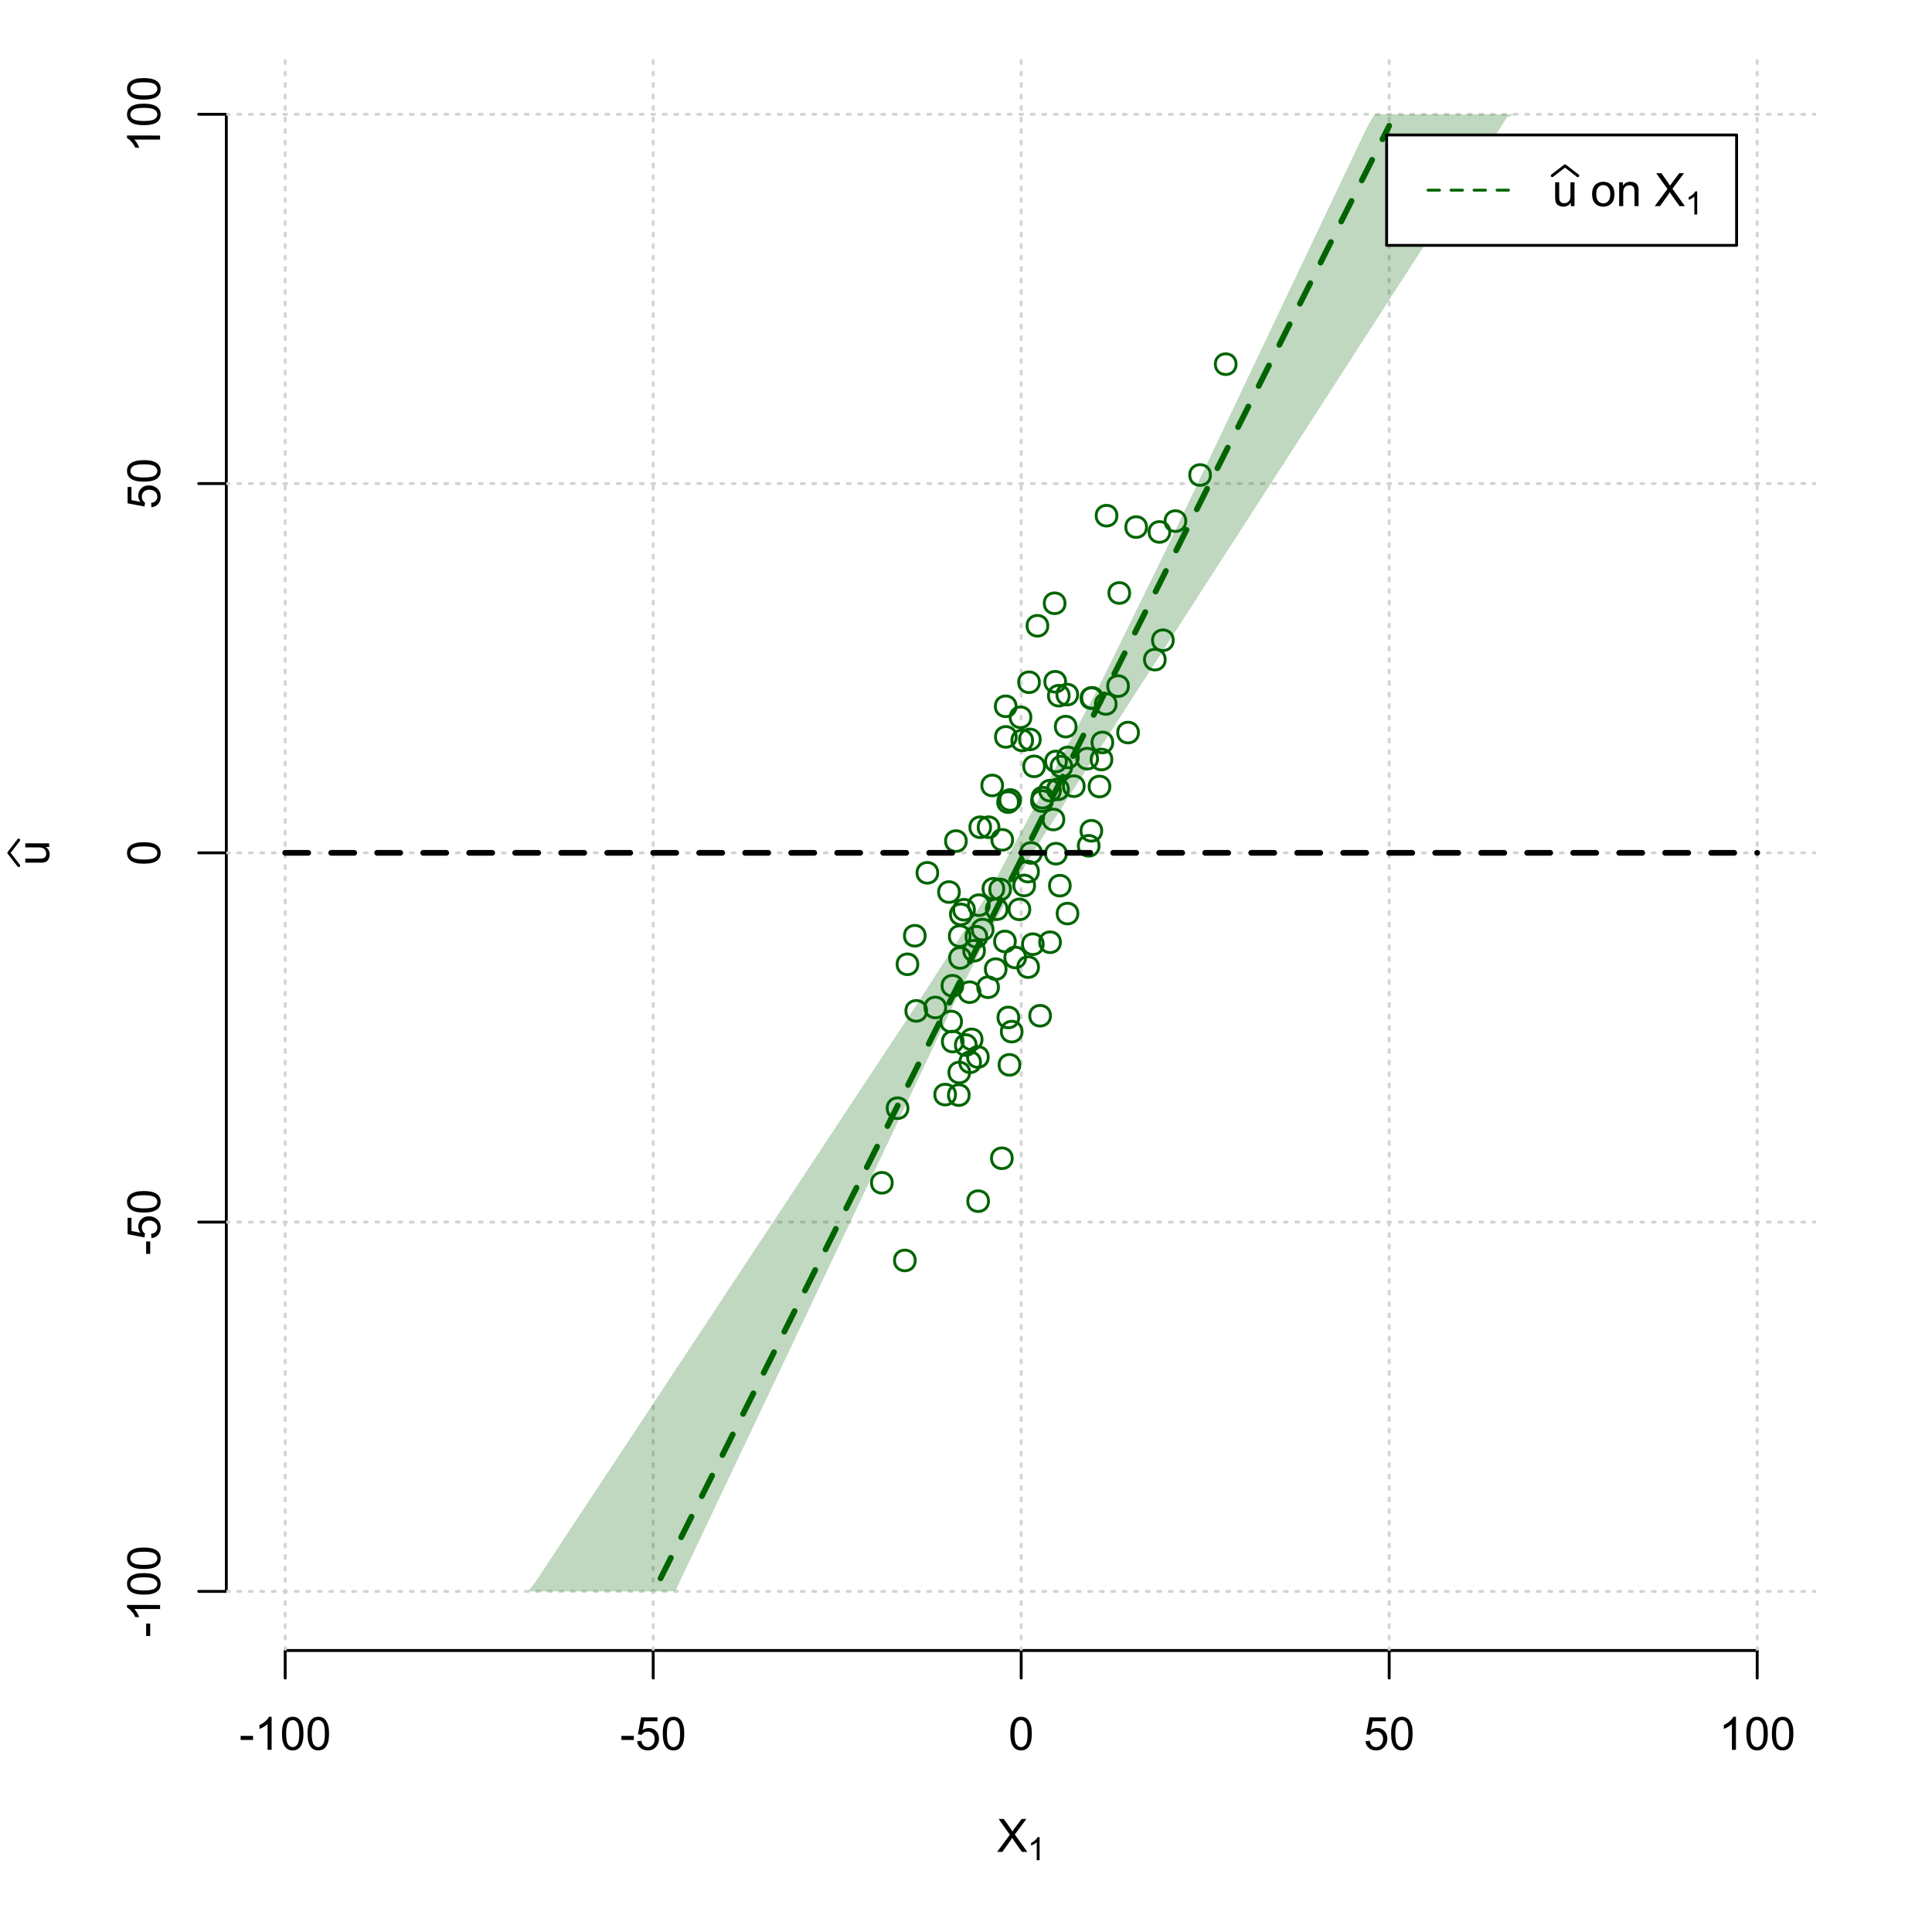 <?xml version="1.0" encoding="UTF-8"?>
<svg xmlns="http://www.w3.org/2000/svg" xmlns:xlink="http://www.w3.org/1999/xlink" width="504pt" height="504pt" viewBox="0 0 504 504" version="1.1">
<defs>
<g>
<symbol overflow="visible" id="glyph0-0">
<path style="stroke:none;" d="M 1.5 0 L 1.5 -7.5 L 7.5 -7.5 L 7.5 0 Z M 1.688 -0.188 L 7.312 -0.188 L 7.312 -7.312 L 1.688 -7.312 Z M 1.688 -0.188 "/>
</symbol>
<symbol overflow="visible" id="glyph0-1">
<path style="stroke:none;" d="M 0.055 0 L 3.375 -4.477 L 0.445 -8.59 L 1.797 -8.59 L 3.359 -6.387 C 3.68 -5.93 3.91 -5.578 4.047 -5.332 C 4.238 -5.645 4.465 -5.969 4.727 -6.312 L 6.457 -8.59 L 7.695 -8.59 L 4.676 -4.539 L 7.93 0 L 6.523 0 L 4.359 -3.062 C 4.238 -3.238 4.113 -3.43 3.984 -3.641 C 3.789 -3.324 3.652 -3.109 3.574 -2.992 L 1.418 0 Z M 0.055 0 "/>
</symbol>
<symbol overflow="visible" id="glyph0-2">
<path style="stroke:none;" d="M 0.383 -2.578 L 0.383 -3.641 L 3.621 -3.641 L 3.621 -2.578 Z M 0.383 -2.578 "/>
</symbol>
<symbol overflow="visible" id="glyph0-3">
<path style="stroke:none;" d="M 4.469 0 L 3.414 0 L 3.414 -6.719 C 3.16 -6.477 2.828 -6.234 2.414 -5.996 C 2 -5.75 1.629 -5.57 1.305 -5.449 L 1.305 -6.469 C 1.895 -6.742 2.41 -7.078 2.852 -7.477 C 3.293 -7.871 3.605 -8.254 3.789 -8.625 L 4.469 -8.625 Z M 4.469 0 "/>
</symbol>
<symbol overflow="visible" id="glyph0-4">
<path style="stroke:none;" d="M 0.5 -4.234 C 0.496 -5.246 0.602 -6.062 0.812 -6.688 C 1.02 -7.305 1.328 -7.785 1.742 -8.121 C 2.148 -8.457 2.668 -8.625 3.297 -8.625 C 3.758 -8.625 4.164 -8.531 4.512 -8.348 C 4.855 -8.16 5.141 -7.891 5.371 -7.543 C 5.594 -7.191 5.773 -6.766 5.906 -6.266 C 6.035 -5.762 6.098 -5.086 6.102 -4.234 C 6.098 -3.227 5.996 -2.414 5.789 -1.797 C 5.578 -1.176 5.266 -0.695 4.859 -0.359 C 4.445 -0.02 3.926 0.145 3.297 0.148 C 2.465 0.145 1.816 -0.148 1.348 -0.742 C 0.781 -1.457 0.496 -2.621 0.5 -4.234 Z M 1.582 -4.234 C 1.582 -2.824 1.746 -1.887 2.074 -1.418 C 2.402 -0.949 2.809 -0.715 3.297 -0.719 C 3.777 -0.715 4.184 -0.949 4.52 -1.422 C 4.848 -1.887 5.016 -2.824 5.016 -4.234 C 5.016 -5.648 4.848 -6.59 4.52 -7.055 C 4.184 -7.516 3.773 -7.746 3.289 -7.75 C 2.801 -7.746 2.414 -7.543 2.125 -7.137 C 1.762 -6.613 1.582 -5.645 1.582 -4.234 Z M 1.582 -4.234 "/>
</symbol>
<symbol overflow="visible" id="glyph0-5">
<path style="stroke:none;" d="M 0.5 -2.25 L 1.605 -2.344 C 1.684 -1.805 1.871 -1.398 2.176 -1.125 C 2.473 -0.852 2.836 -0.715 3.258 -0.719 C 3.766 -0.715 4.195 -0.906 4.547 -1.293 C 4.898 -1.672 5.074 -2.18 5.074 -2.82 C 5.074 -3.414 4.902 -3.891 4.566 -4.242 C 4.227 -4.59 3.785 -4.762 3.242 -4.766 C 2.898 -4.762 2.594 -4.684 2.32 -4.531 C 2.047 -4.375 1.832 -4.176 1.676 -3.93 L 0.688 -4.062 L 1.516 -8.473 L 5.789 -8.473 L 5.789 -7.465 L 2.359 -7.465 L 1.898 -5.156 C 2.414 -5.516 2.953 -5.695 3.523 -5.695 C 4.27 -5.695 4.902 -5.434 5.422 -4.914 C 5.934 -4.395 6.191 -3.727 6.195 -2.914 C 6.191 -2.133 5.965 -1.461 5.516 -0.898 C 4.961 -0.199 4.211 0.145 3.258 0.148 C 2.477 0.145 1.836 -0.07 1.344 -0.508 C 0.844 -0.941 0.562 -1.523 0.5 -2.25 Z M 0.5 -2.25 "/>
</symbol>
<symbol overflow="visible" id="glyph0-6">
<path style="stroke:none;" d="M 4.867 0 L 4.867 -0.914 C 4.379 -0.211 3.723 0.141 2.895 0.141 C 2.527 0.141 2.184 0.07 1.867 -0.07 C 1.547 -0.211 1.309 -0.387 1.156 -0.602 C 1 -0.812 0.895 -1.074 0.832 -1.383 C 0.785 -1.59 0.762 -1.918 0.766 -2.367 L 0.766 -6.223 L 1.82 -6.223 L 1.82 -2.773 C 1.816 -2.219 1.84 -1.848 1.887 -1.656 C 1.949 -1.379 2.09 -1.16 2.309 -1.004 C 2.523 -0.84 2.789 -0.762 3.105 -0.766 C 3.418 -0.762 3.715 -0.844 3.996 -1.008 C 4.273 -1.172 4.469 -1.391 4.586 -1.672 C 4.699 -1.949 4.758 -2.355 4.758 -2.891 L 4.758 -6.223 L 5.812 -6.223 L 5.812 0 Z M 4.867 0 "/>
</symbol>
<symbol overflow="visible" id="glyph0-7">
<path style="stroke:none;" d=""/>
</symbol>
<symbol overflow="visible" id="glyph0-8">
<path style="stroke:none;" d="M 0.398 -3.109 C 0.398 -4.262 0.719 -5.117 1.359 -5.672 C 1.895 -6.133 2.547 -6.363 3.316 -6.363 C 4.172 -6.363 4.871 -6.082 5.414 -5.52 C 5.953 -4.957 6.223 -4.184 6.227 -3.199 C 6.223 -2.398 6.102 -1.766 5.867 -1.309 C 5.625 -0.848 5.277 -0.492 4.82 -0.238 C 4.359 0.016 3.859 0.141 3.316 0.141 C 2.441 0.141 1.734 -0.137 1.203 -0.695 C 0.664 -1.254 0.398 -2.059 0.398 -3.109 Z M 1.484 -3.109 C 1.48 -2.309 1.656 -1.711 2.004 -1.32 C 2.348 -0.922 2.785 -0.727 3.316 -0.727 C 3.84 -0.727 4.273 -0.926 4.621 -1.324 C 4.969 -1.723 5.145 -2.328 5.145 -3.148 C 5.145 -3.914 4.969 -4.496 4.617 -4.895 C 4.266 -5.289 3.832 -5.488 3.316 -5.492 C 2.785 -5.488 2.348 -5.293 2.004 -4.898 C 1.656 -4.5 1.48 -3.902 1.484 -3.109 Z M 1.484 -3.109 "/>
</symbol>
<symbol overflow="visible" id="glyph0-9">
<path style="stroke:none;" d="M 0.789 0 L 0.789 -6.223 L 1.742 -6.223 L 1.742 -5.336 C 2.195 -6.02 2.855 -6.363 3.719 -6.363 C 4.09 -6.363 4.434 -6.293 4.754 -6.16 C 5.066 -6.023 5.305 -5.848 5.461 -5.633 C 5.617 -5.41 5.727 -5.152 5.789 -4.852 C 5.828 -4.656 5.848 -4.312 5.848 -3.828 L 5.848 0 L 4.793 0 L 4.793 -3.785 C 4.793 -4.215 4.75 -4.535 4.668 -4.75 C 4.586 -4.961 4.441 -5.129 4.234 -5.258 C 4.023 -5.383 3.777 -5.449 3.5 -5.449 C 3.047 -5.449 2.66 -5.305 2.332 -5.02 C 2.004 -4.734 1.84 -4.195 1.844 -3.398 L 1.844 0 Z M 0.789 0 "/>
</symbol>
<symbol overflow="visible" id="glyph1-0">
<path style="stroke:none;" d="M 1.051 0 L 1.051 -5.25 L 5.25 -5.25 L 5.25 0 Z M 1.18 -0.133 L 5.117 -0.133 L 5.117 -5.117 L 1.18 -5.117 Z M 1.18 -0.133 "/>
</symbol>
<symbol overflow="visible" id="glyph1-1">
<path style="stroke:none;" d="M 3.129 0 L 2.391 0 L 2.391 -4.703 C 2.211 -4.531 1.977 -4.363 1.691 -4.195 C 1.398 -4.023 1.141 -3.895 0.914 -3.812 L 0.914 -4.527 C 1.328 -4.719 1.688 -4.953 1.996 -5.234 C 2.305 -5.508 2.523 -5.777 2.652 -6.039 L 3.129 -6.039 Z M 3.129 0 "/>
</symbol>
<symbol overflow="visible" id="glyph2-0">
<path style="stroke:none;" d="M 0 -1.5 L -7.5 -1.5 L -7.5 -7.5 L 0 -7.5 Z M -0.188 -1.688 L -0.188 -7.312 L -7.312 -7.312 L -7.312 -1.688 Z M -0.188 -1.688 "/>
</symbol>
<symbol overflow="visible" id="glyph2-1">
<path style="stroke:none;" d="M 0 -4.867 L -0.914 -4.867 C -0.211 -4.379 0.141 -3.723 0.141 -2.895 C 0.141 -2.527 0.07 -2.184 -0.07 -1.867 C -0.211 -1.547 -0.387 -1.309 -0.598 -1.156 C -0.809 -1 -1.07 -0.895 -1.383 -0.832 C -1.59 -0.789 -1.918 -0.766 -2.367 -0.77 L -6.223 -0.77 L -6.223 -1.824 L -2.773 -1.824 C -2.219 -1.82 -1.848 -1.844 -1.656 -1.887 C -1.379 -1.949 -1.16 -2.09 -1.004 -2.309 C -0.84 -2.523 -0.762 -2.789 -0.766 -3.105 C -0.762 -3.418 -0.844 -3.715 -1.008 -3.996 C -1.172 -4.273 -1.391 -4.469 -1.672 -4.586 C -1.945 -4.699 -2.352 -4.758 -2.887 -4.758 L -6.223 -4.758 L -6.223 -5.812 L 0 -5.812 Z M 0 -4.867 "/>
</symbol>
<symbol overflow="visible" id="glyph2-2">
<path style="stroke:none;" d="M -2.578 -0.383 L -3.641 -0.383 L -3.641 -3.621 L -2.578 -3.621 Z M -2.578 -0.383 "/>
</symbol>
<symbol overflow="visible" id="glyph2-3">
<path style="stroke:none;" d="M 0 -4.469 L 0 -3.414 L -6.719 -3.418 C -6.477 -3.16 -6.234 -2.828 -5.996 -2.418 C -5.75 -2.004 -5.57 -1.633 -5.449 -1.309 L -6.469 -1.309 C -6.742 -1.895 -7.078 -2.41 -7.477 -2.852 C -7.871 -3.293 -8.254 -3.605 -8.625 -3.793 L -8.625 -4.473 Z M 0 -4.469 "/>
</symbol>
<symbol overflow="visible" id="glyph2-4">
<path style="stroke:none;" d="M -4.234 -0.5 C -5.246 -0.496 -6.062 -0.602 -6.688 -0.812 C -7.305 -1.02 -7.785 -1.328 -8.121 -1.742 C -8.457 -2.152 -8.625 -2.672 -8.625 -3.301 C -8.625 -3.758 -8.531 -4.164 -8.348 -4.512 C -8.16 -4.859 -7.891 -5.145 -7.543 -5.371 C -7.191 -5.594 -6.766 -5.773 -6.266 -5.906 C -5.762 -6.035 -5.086 -6.098 -4.234 -6.102 C -3.223 -6.098 -2.41 -5.996 -1.793 -5.789 C -1.176 -5.578 -0.695 -5.266 -0.359 -4.859 C -0.02 -4.445 0.145 -3.926 0.148 -3.297 C 0.145 -2.465 -0.148 -1.816 -0.742 -1.348 C -1.457 -0.781 -2.621 -0.496 -4.234 -0.5 Z M -4.234 -1.582 C -2.824 -1.582 -1.887 -1.746 -1.418 -2.074 C -0.949 -2.402 -0.715 -2.809 -0.719 -3.297 C -0.715 -3.777 -0.949 -4.184 -1.422 -4.52 C -1.887 -4.848 -2.824 -5.016 -4.234 -5.016 C -5.648 -5.016 -6.59 -4.848 -7.055 -4.52 C -7.516 -4.188 -7.746 -3.777 -7.75 -3.289 C -7.746 -2.801 -7.543 -2.414 -7.137 -2.129 C -6.613 -1.762 -5.645 -1.582 -4.234 -1.582 Z M -4.234 -1.582 "/>
</symbol>
<symbol overflow="visible" id="glyph2-5">
<path style="stroke:none;" d="M -2.25 -0.5 L -2.344 -1.605 C -1.805 -1.684 -1.398 -1.871 -1.125 -2.176 C -0.852 -2.473 -0.715 -2.836 -0.719 -3.258 C -0.715 -3.766 -0.906 -4.195 -1.293 -4.547 C -1.672 -4.898 -2.18 -5.074 -2.816 -5.074 C -3.414 -5.074 -3.891 -4.902 -4.242 -4.566 C -4.59 -4.227 -4.762 -3.785 -4.766 -3.242 C -4.762 -2.898 -4.684 -2.594 -4.531 -2.32 C -4.375 -2.047 -4.176 -1.832 -3.93 -1.676 L -4.062 -0.688 L -8.473 -1.52 L -8.473 -5.789 L -7.465 -5.789 L -7.465 -2.363 L -5.156 -1.898 C -5.516 -2.414 -5.695 -2.953 -5.695 -3.523 C -5.695 -4.27 -5.434 -4.902 -4.914 -5.422 C -4.395 -5.934 -3.727 -6.191 -2.91 -6.195 C -2.133 -6.191 -1.461 -5.965 -0.895 -5.516 C -0.199 -4.961 0.145 -4.211 0.148 -3.258 C 0.145 -2.477 -0.07 -1.836 -0.508 -1.344 C -0.941 -0.848 -1.523 -0.566 -2.25 -0.5 Z M -2.25 -0.5 "/>
</symbol>
</g>
<clipPath id="clip1">
  <path d="M 74 14.398 L 75 14.398 L 75 430.559 L 74 430.559 Z M 74 14.398 "/>
</clipPath>
<clipPath id="clip2">
  <path d="M 170 14.398 L 171 14.398 L 171 430.559 L 170 430.559 Z M 170 14.398 "/>
</clipPath>
<clipPath id="clip3">
  <path d="M 266 14.398 L 267 14.398 L 267 430.559 L 266 430.559 Z M 266 14.398 "/>
</clipPath>
<clipPath id="clip4">
  <path d="M 362 14.398 L 363 14.398 L 363 430.559 L 362 430.559 Z M 362 14.398 "/>
</clipPath>
<clipPath id="clip5">
  <path d="M 458 14.398 L 459 14.398 L 459 430.559 L 458 430.559 Z M 458 14.398 "/>
</clipPath>
<clipPath id="clip6">
  <path d="M 59.039 414 L 473.758 414 L 473.758 416 L 59.039 416 Z M 59.039 414 "/>
</clipPath>
<clipPath id="clip7">
  <path d="M 59.039 318 L 473.758 318 L 473.758 320 L 59.039 320 Z M 59.039 318 "/>
</clipPath>
<clipPath id="clip8">
  <path d="M 59.039 222 L 473.758 222 L 473.758 223 L 59.039 223 Z M 59.039 222 "/>
</clipPath>
<clipPath id="clip9">
  <path d="M 59.039 125 L 473.758 125 L 473.758 127 L 59.039 127 Z M 59.039 125 "/>
</clipPath>
<clipPath id="clip10">
  <path d="M 59.039 29 L 473.758 29 L 473.758 31 L 59.039 31 Z M 59.039 29 "/>
</clipPath>
</defs>
<g id="surface96">
<rect x="0" y="0" width="504" height="504" style="fill:rgb(100%,100%,100%);fill-opacity:1;stroke:none;"/>
<g style="fill:rgb(0%,0%,0%);fill-opacity:1;">
  <use xlink:href="#glyph0-1" x="260.062" y="483.102"/>
</g>
<g style="fill:rgb(0%,0%,0%);fill-opacity:1;">
  <use xlink:href="#glyph1-1" x="268.066" y="485.281"/>
</g>
<g style="fill:rgb(0%,0%,0%);fill-opacity:1;">
  <use xlink:href="#glyph2-1" x="12.82" y="225.816"/>
</g>
<path style="fill:none;stroke-width:0.75;stroke-linecap:round;stroke-linejoin:round;stroke:rgb(0%,0%,0%);stroke-opacity:1;stroke-miterlimit:10;" d="M 4.879 225.816 L 2.301 222.48 L 4.879 219.145 "/>
<path style="fill:none;stroke-width:0.75;stroke-linecap:round;stroke-linejoin:round;stroke:rgb(0%,0%,0%);stroke-opacity:1;stroke-miterlimit:10;" d="M 74.398 430.559 L 458.398 430.559 "/>
<path style="fill:none;stroke-width:0.75;stroke-linecap:round;stroke-linejoin:round;stroke:rgb(0%,0%,0%);stroke-opacity:1;stroke-miterlimit:10;" d="M 74.398 430.559 L 74.398 437.762 "/>
<path style="fill:none;stroke-width:0.75;stroke-linecap:round;stroke-linejoin:round;stroke:rgb(0%,0%,0%);stroke-opacity:1;stroke-miterlimit:10;" d="M 170.398 430.559 L 170.398 437.762 "/>
<path style="fill:none;stroke-width:0.75;stroke-linecap:round;stroke-linejoin:round;stroke:rgb(0%,0%,0%);stroke-opacity:1;stroke-miterlimit:10;" d="M 266.398 430.559 L 266.398 437.762 "/>
<path style="fill:none;stroke-width:0.75;stroke-linecap:round;stroke-linejoin:round;stroke:rgb(0%,0%,0%);stroke-opacity:1;stroke-miterlimit:10;" d="M 362.398 430.559 L 362.398 437.762 "/>
<path style="fill:none;stroke-width:0.75;stroke-linecap:round;stroke-linejoin:round;stroke:rgb(0%,0%,0%);stroke-opacity:1;stroke-miterlimit:10;" d="M 458.398 430.559 L 458.398 437.762 "/>
<g style="fill:rgb(0%,0%,0%);fill-opacity:1;">
  <use xlink:href="#glyph0-2" x="62.391" y="456.48"/>
  <use xlink:href="#glyph0-3" x="66.387" y="456.48"/>
  <use xlink:href="#glyph0-4" x="73.061" y="456.48"/>
  <use xlink:href="#glyph0-4" x="79.734" y="456.48"/>
</g>
<g style="fill:rgb(0%,0%,0%);fill-opacity:1;">
  <use xlink:href="#glyph0-2" x="161.727" y="456.48"/>
  <use xlink:href="#glyph0-5" x="165.723" y="456.48"/>
  <use xlink:href="#glyph0-4" x="172.396" y="456.48"/>
</g>
<g style="fill:rgb(0%,0%,0%);fill-opacity:1;">
  <use xlink:href="#glyph0-4" x="263.062" y="456.48"/>
</g>
<g style="fill:rgb(0%,0%,0%);fill-opacity:1;">
  <use xlink:href="#glyph0-5" x="355.727" y="456.48"/>
  <use xlink:href="#glyph0-4" x="362.4" y="456.48"/>
</g>
<g style="fill:rgb(0%,0%,0%);fill-opacity:1;">
  <use xlink:href="#glyph0-3" x="448.387" y="456.48"/>
  <use xlink:href="#glyph0-4" x="455.061" y="456.48"/>
  <use xlink:href="#glyph0-4" x="461.734" y="456.48"/>
</g>
<path style="fill:none;stroke-width:0.75;stroke-linecap:round;stroke-linejoin:round;stroke:rgb(0%,0%,0%);stroke-opacity:1;stroke-miterlimit:10;" d="M 59.039 415.148 L 59.039 29.812 "/>
<path style="fill:none;stroke-width:0.75;stroke-linecap:round;stroke-linejoin:round;stroke:rgb(0%,0%,0%);stroke-opacity:1;stroke-miterlimit:10;" d="M 59.039 415.148 L 51.84 415.148 "/>
<path style="fill:none;stroke-width:0.75;stroke-linecap:round;stroke-linejoin:round;stroke:rgb(0%,0%,0%);stroke-opacity:1;stroke-miterlimit:10;" d="M 59.039 318.812 L 51.84 318.812 "/>
<path style="fill:none;stroke-width:0.75;stroke-linecap:round;stroke-linejoin:round;stroke:rgb(0%,0%,0%);stroke-opacity:1;stroke-miterlimit:10;" d="M 59.039 222.48 L 51.84 222.48 "/>
<path style="fill:none;stroke-width:0.75;stroke-linecap:round;stroke-linejoin:round;stroke:rgb(0%,0%,0%);stroke-opacity:1;stroke-miterlimit:10;" d="M 59.039 126.148 L 51.84 126.148 "/>
<path style="fill:none;stroke-width:0.75;stroke-linecap:round;stroke-linejoin:round;stroke:rgb(0%,0%,0%);stroke-opacity:1;stroke-miterlimit:10;" d="M 59.039 29.812 L 51.84 29.812 "/>
<g style="fill:rgb(0%,0%,0%);fill-opacity:1;">
  <use xlink:href="#glyph2-2" x="41.762" y="427.156"/>
  <use xlink:href="#glyph2-3" x="41.762" y="423.16"/>
  <use xlink:href="#glyph2-4" x="41.762" y="416.486"/>
  <use xlink:href="#glyph2-4" x="41.762" y="409.812"/>
</g>
<g style="fill:rgb(0%,0%,0%);fill-opacity:1;">
  <use xlink:href="#glyph2-2" x="41.762" y="327.484"/>
  <use xlink:href="#glyph2-5" x="41.762" y="323.488"/>
  <use xlink:href="#glyph2-4" x="41.762" y="316.814"/>
</g>
<g style="fill:rgb(0%,0%,0%);fill-opacity:1;">
  <use xlink:href="#glyph2-4" x="41.762" y="225.816"/>
</g>
<g style="fill:rgb(0%,0%,0%);fill-opacity:1;">
  <use xlink:href="#glyph2-5" x="41.762" y="132.82"/>
  <use xlink:href="#glyph2-4" x="41.762" y="126.146"/>
</g>
<g style="fill:rgb(0%,0%,0%);fill-opacity:1;">
  <use xlink:href="#glyph2-3" x="41.762" y="39.824"/>
  <use xlink:href="#glyph2-4" x="41.762" y="33.15"/>
  <use xlink:href="#glyph2-4" x="41.762" y="26.477"/>
</g>
<g clip-path="url(#clip1)" clip-rule="nonzero">
<path style="fill:none;stroke-width:0.75;stroke-linecap:round;stroke-linejoin:round;stroke:rgb(82.745%,82.745%,82.745%);stroke-opacity:1;stroke-dasharray:0.75,2.25;stroke-miterlimit:10;" d="M 74.398 430.559 L 74.398 14.398 "/>
</g>
<g clip-path="url(#clip2)" clip-rule="nonzero">
<path style="fill:none;stroke-width:0.75;stroke-linecap:round;stroke-linejoin:round;stroke:rgb(82.745%,82.745%,82.745%);stroke-opacity:1;stroke-dasharray:0.75,2.25;stroke-miterlimit:10;" d="M 170.398 430.559 L 170.398 14.398 "/>
</g>
<g clip-path="url(#clip3)" clip-rule="nonzero">
<path style="fill:none;stroke-width:0.75;stroke-linecap:round;stroke-linejoin:round;stroke:rgb(82.745%,82.745%,82.745%);stroke-opacity:1;stroke-dasharray:0.75,2.25;stroke-miterlimit:10;" d="M 266.398 430.559 L 266.398 14.398 "/>
</g>
<g clip-path="url(#clip4)" clip-rule="nonzero">
<path style="fill:none;stroke-width:0.75;stroke-linecap:round;stroke-linejoin:round;stroke:rgb(82.745%,82.745%,82.745%);stroke-opacity:1;stroke-dasharray:0.75,2.25;stroke-miterlimit:10;" d="M 362.398 430.559 L 362.398 14.398 "/>
</g>
<g clip-path="url(#clip5)" clip-rule="nonzero">
<path style="fill:none;stroke-width:0.75;stroke-linecap:round;stroke-linejoin:round;stroke:rgb(82.745%,82.745%,82.745%);stroke-opacity:1;stroke-dasharray:0.75,2.25;stroke-miterlimit:10;" d="M 458.398 430.559 L 458.398 14.398 "/>
</g>
<g clip-path="url(#clip6)" clip-rule="nonzero">
<path style="fill:none;stroke-width:0.75;stroke-linecap:round;stroke-linejoin:round;stroke:rgb(82.745%,82.745%,82.745%);stroke-opacity:1;stroke-dasharray:0.75,2.25;stroke-miterlimit:10;" d="M 59.039 415.148 L 473.762 415.148 "/>
</g>
<g clip-path="url(#clip7)" clip-rule="nonzero">
<path style="fill:none;stroke-width:0.75;stroke-linecap:round;stroke-linejoin:round;stroke:rgb(82.745%,82.745%,82.745%);stroke-opacity:1;stroke-dasharray:0.75,2.25;stroke-miterlimit:10;" d="M 59.039 318.812 L 473.762 318.812 "/>
</g>
<g clip-path="url(#clip8)" clip-rule="nonzero">
<path style="fill:none;stroke-width:0.75;stroke-linecap:round;stroke-linejoin:round;stroke:rgb(82.745%,82.745%,82.745%);stroke-opacity:1;stroke-dasharray:0.75,2.25;stroke-miterlimit:10;" d="M 59.039 222.48 L 473.762 222.48 "/>
</g>
<g clip-path="url(#clip9)" clip-rule="nonzero">
<path style="fill:none;stroke-width:0.75;stroke-linecap:round;stroke-linejoin:round;stroke:rgb(82.745%,82.745%,82.745%);stroke-opacity:1;stroke-dasharray:0.75,2.25;stroke-miterlimit:10;" d="M 59.039 126.148 L 473.762 126.148 "/>
</g>
<g clip-path="url(#clip10)" clip-rule="nonzero">
<path style="fill:none;stroke-width:0.75;stroke-linecap:round;stroke-linejoin:round;stroke:rgb(82.745%,82.745%,82.745%);stroke-opacity:1;stroke-dasharray:0.75,2.25;stroke-miterlimit:10;" d="M 59.039 29.812 L 473.762 29.812 "/>
</g>
<path style=" stroke:none;fill-rule:nonzero;fill:rgb(0%,39.216%,0%);fill-opacity:0.251;" d="M 74.398 415.148 L 137.762 415.148 L 139.68 412.684 L 141.602 409.777 L 143.52 406.867 L 145.441 403.961 L 147.359 401.055 L 149.281 398.145 L 151.199 395.238 L 153.121 392.328 L 155.039 389.422 L 156.961 386.516 L 158.879 383.605 L 160.801 380.699 L 162.719 377.793 L 164.641 374.883 L 166.559 371.977 L 168.48 369.066 L 170.398 366.16 L 172.32 363.254 L 174.238 360.344 L 176.16 357.438 L 178.078 354.527 L 181.922 348.715 L 183.84 345.805 L 185.762 342.898 L 187.68 339.992 L 189.602 337.082 L 191.52 334.176 L 193.441 331.266 L 195.359 328.359 L 197.281 325.453 L 199.199 322.543 L 201.121 319.637 L 203.039 316.73 L 204.961 313.82 L 206.879 310.914 L 208.801 308.004 L 210.719 305.098 L 212.641 302.191 L 214.559 299.281 L 216.48 296.375 L 218.398 293.469 L 220.32 290.559 L 222.238 287.652 L 224.16 284.742 L 226.078 281.836 L 228 278.93 L 229.922 276.02 L 231.84 273.113 L 233.762 270.207 L 235.68 267.297 L 237.602 264.391 L 239.52 261.48 L 241.441 258.504 L 243.359 255.516 L 245.281 252.523 L 247.199 249.531 L 249.121 246.543 L 251.039 243.551 L 252.961 240.562 L 254.879 237.57 L 256.801 234.578 L 258.719 231.301 L 260.641 227.715 L 262.559 224.133 L 264.48 220.551 L 266.398 216.969 L 268.32 213.387 L 270.238 209.801 L 272.16 206.219 L 274.078 202.637 L 277.922 195.473 L 279.84 191.887 L 281.762 188.305 L 283.68 184.723 L 285.602 181.141 L 287.52 177.402 L 289.441 173.488 L 291.359 169.574 L 293.281 165.664 L 295.199 161.75 L 297.121 157.836 L 299.039 153.926 L 300.961 150.012 L 302.879 146.098 L 304.801 142.148 L 306.719 138.113 L 308.641 134.074 L 310.559 130.039 L 312.48 126 L 314.398 121.965 L 316.32 117.926 L 318.238 113.891 L 320.16 109.852 L 322.078 105.816 L 324 101.777 L 325.922 97.742 L 327.84 93.703 L 329.762 89.668 L 331.68 85.629 L 333.602 81.594 L 335.52 77.555 L 337.441 73.52 L 339.359 69.48 L 341.281 65.445 L 343.199 61.406 L 345.121 57.371 L 347.039 53.332 L 348.961 49.297 L 350.879 45.258 L 352.801 41.223 L 354.719 37.184 L 356.641 33.148 L 358.559 29.812 L 458.398 29.812 L 395.039 29.812 L 393.121 30.617 L 391.199 33.594 L 389.281 36.57 L 387.359 39.547 L 385.441 42.523 L 383.52 45.5 L 381.602 48.477 L 379.68 51.453 L 377.762 54.43 L 375.84 57.406 L 373.922 60.383 L 372 63.363 L 370.078 66.34 L 368.16 69.316 L 366.238 72.293 L 364.32 75.27 L 362.398 78.246 L 360.48 81.223 L 358.559 84.199 L 356.641 87.176 L 354.719 90.152 L 352.801 93.129 L 350.879 96.105 L 348.961 99.082 L 347.039 102.059 L 345.121 105.035 L 343.199 108.012 L 341.281 110.988 L 339.359 113.969 L 337.441 116.945 L 335.52 119.922 L 333.602 122.898 L 331.68 125.875 L 329.762 128.852 L 327.84 131.828 L 325.922 134.805 L 322.078 140.758 L 320.16 143.734 L 318.238 146.711 L 316.32 149.688 L 314.398 152.664 L 312.48 155.641 L 310.559 158.617 L 308.641 161.594 L 306.719 164.574 L 304.801 167.551 L 302.879 170.527 L 300.961 173.504 L 299.039 176.48 L 297.121 179.457 L 295.199 182.434 L 293.281 185.41 L 291.359 188.387 L 289.441 191.363 L 287.52 194.34 L 285.602 197.316 L 283.68 200.293 L 281.762 203.27 L 279.84 206.246 L 277.922 209.223 L 274.078 215.176 L 272.16 218.156 L 270.238 221.133 L 268.32 224.25 L 266.398 227.652 L 264.48 231.258 L 262.559 234.863 L 260.641 238.465 L 258.719 242.07 L 256.801 245.875 L 254.879 249.684 L 252.961 253.488 L 251.039 257.293 L 249.121 261.207 L 247.199 265.258 L 245.281 269.305 L 243.359 273.352 L 241.441 277.402 L 239.52 281.449 L 237.602 285.5 L 235.68 289.547 L 233.762 293.598 L 231.84 297.645 L 229.922 301.691 L 228 305.742 L 226.078 309.789 L 224.16 313.84 L 222.238 317.887 L 220.32 321.938 L 218.398 325.984 L 216.48 330.031 L 214.559 334.082 L 212.641 338.129 L 210.719 342.18 L 208.801 346.227 L 206.879 350.277 L 204.961 354.324 L 203.039 358.371 L 201.121 362.422 L 199.199 366.469 L 197.281 370.52 L 195.359 374.566 L 193.441 378.617 L 191.52 382.664 L 189.602 386.715 L 187.68 390.762 L 185.762 394.809 L 183.84 398.859 L 181.922 402.906 L 180 406.957 L 178.078 411.004 L 176.16 415.055 L 174.238 415.148 Z M 74.398 415.148 "/>
<path style="fill:none;stroke-width:0.75;stroke-linecap:round;stroke-linejoin:round;stroke:rgb(0%,39.216%,0%);stroke-opacity:1;stroke-miterlimit:10;" d="M 286.312 197.906 C 286.312 201.508 280.914 201.508 280.914 197.906 C 280.914 194.309 286.312 194.309 286.312 197.906 "/>
<path style="fill:none;stroke-width:0.75;stroke-linecap:round;stroke-linejoin:round;stroke:rgb(0%,39.216%,0%);stroke-opacity:1;stroke-miterlimit:10;" d="M 254.641 272.629 C 254.641 276.227 249.242 276.227 249.242 272.629 C 249.242 269.027 254.641 269.027 254.641 272.629 "/>
<path style="fill:none;stroke-width:0.75;stroke-linecap:round;stroke-linejoin:round;stroke:rgb(0%,39.216%,0%);stroke-opacity:1;stroke-miterlimit:10;" d="M 256.18 271.141 C 256.18 274.738 250.781 274.738 250.781 271.141 C 250.781 267.539 256.18 267.539 256.18 271.141 "/>
<path style="fill:none;stroke-width:0.75;stroke-linecap:round;stroke-linejoin:round;stroke:rgb(0%,39.216%,0%);stroke-opacity:1;stroke-miterlimit:10;" d="M 241.719 263.707 C 241.719 267.309 236.32 267.309 236.32 263.707 C 236.32 260.105 241.719 260.105 241.719 263.707 "/>
<path style="fill:none;stroke-width:0.75;stroke-linecap:round;stroke-linejoin:round;stroke:rgb(0%,39.216%,0%);stroke-opacity:1;stroke-miterlimit:10;" d="M 268.641 237.227 C 268.641 240.828 263.242 240.828 263.242 237.227 C 263.242 233.629 268.641 233.629 268.641 237.227 "/>
<path style="fill:none;stroke-width:0.75;stroke-linecap:round;stroke-linejoin:round;stroke:rgb(0%,39.216%,0%);stroke-opacity:1;stroke-miterlimit:10;" d="M 270.895 227.375 C 270.895 230.977 265.496 230.977 265.496 227.375 C 265.496 223.773 270.895 223.773 270.895 227.375 "/>
<path style="fill:none;stroke-width:0.75;stroke-linecap:round;stroke-linejoin:round;stroke:rgb(0%,39.216%,0%);stroke-opacity:1;stroke-miterlimit:10;" d="M 264.055 302.156 C 264.055 305.758 258.656 305.758 258.656 302.156 C 258.656 298.555 264.055 298.555 264.055 302.156 "/>
<path style="fill:none;stroke-width:0.75;stroke-linecap:round;stroke-linejoin:round;stroke:rgb(0%,39.216%,0%);stroke-opacity:1;stroke-miterlimit:10;" d="M 303.965 172.074 C 303.965 175.676 298.566 175.676 298.566 172.074 C 298.566 168.477 303.965 168.477 303.965 172.074 "/>
<path style="fill:none;stroke-width:0.75;stroke-linecap:round;stroke-linejoin:round;stroke:rgb(0%,39.216%,0%);stroke-opacity:1;stroke-miterlimit:10;" d="M 309.328 135.941 C 309.328 139.539 303.93 139.539 303.93 135.941 C 303.93 132.34 309.328 132.34 309.328 135.941 "/>
<path style="fill:none;stroke-width:0.75;stroke-linecap:round;stroke-linejoin:round;stroke:rgb(0%,39.216%,0%);stroke-opacity:1;stroke-miterlimit:10;" d="M 266.223 208.691 C 266.223 212.289 260.82 212.289 260.82 208.691 C 260.82 205.09 266.223 205.09 266.223 208.691 "/>
<path style="fill:none;stroke-width:0.75;stroke-linecap:round;stroke-linejoin:round;stroke:rgb(0%,39.216%,0%);stroke-opacity:1;stroke-miterlimit:10;" d="M 294.363 178.977 C 294.363 182.578 288.965 182.578 288.965 178.977 C 288.965 175.375 294.363 175.375 294.363 178.977 "/>
<path style="fill:none;stroke-width:0.75;stroke-linecap:round;stroke-linejoin:round;stroke:rgb(0%,39.216%,0%);stroke-opacity:1;stroke-miterlimit:10;" d="M 257.805 275.738 C 257.805 279.336 252.406 279.336 252.406 275.738 C 252.406 272.137 257.805 272.137 257.805 275.738 "/>
<path style="fill:none;stroke-width:0.75;stroke-linecap:round;stroke-linejoin:round;stroke:rgb(0%,39.216%,0%);stroke-opacity:1;stroke-miterlimit:10;" d="M 277.824 157.379 C 277.824 160.977 272.422 160.977 272.422 157.379 C 272.422 153.777 277.824 153.777 277.824 157.379 "/>
<path style="fill:none;stroke-width:0.75;stroke-linecap:round;stroke-linejoin:round;stroke:rgb(0%,39.216%,0%);stroke-opacity:1;stroke-miterlimit:10;" d="M 294.688 154.695 C 294.688 158.297 289.289 158.297 289.289 154.695 C 289.289 151.094 294.688 151.094 294.688 154.695 "/>
<path style="fill:none;stroke-width:0.75;stroke-linecap:round;stroke-linejoin:round;stroke:rgb(0%,39.216%,0%);stroke-opacity:1;stroke-miterlimit:10;" d="M 306.059 167.02 C 306.059 170.621 300.66 170.621 300.66 167.02 C 300.66 163.422 306.059 163.422 306.059 167.02 "/>
<path style="fill:none;stroke-width:0.75;stroke-linecap:round;stroke-linejoin:round;stroke:rgb(0%,39.216%,0%);stroke-opacity:1;stroke-miterlimit:10;" d="M 265.672 209.246 C 265.672 212.844 260.273 212.844 260.273 209.246 C 260.273 205.645 265.672 205.645 265.672 209.246 "/>
<path style="fill:none;stroke-width:0.75;stroke-linecap:round;stroke-linejoin:round;stroke:rgb(0%,39.216%,0%);stroke-opacity:1;stroke-miterlimit:10;" d="M 253.344 238.535 C 253.344 242.137 247.945 242.137 247.945 238.535 C 247.945 234.938 253.344 234.938 253.344 238.535 "/>
<path style="fill:none;stroke-width:0.75;stroke-linecap:round;stroke-linejoin:round;stroke:rgb(0%,39.216%,0%);stroke-opacity:1;stroke-miterlimit:10;" d="M 269.887 230.988 C 269.887 234.59 264.488 234.59 264.488 230.988 C 264.488 227.387 269.887 227.387 269.887 230.988 "/>
<path style="fill:none;stroke-width:0.75;stroke-linecap:round;stroke-linejoin:round;stroke:rgb(0%,39.216%,0%);stroke-opacity:1;stroke-miterlimit:10;" d="M 252.945 279.785 C 252.945 283.383 247.547 283.383 247.547 279.785 C 247.547 276.184 252.945 276.184 252.945 279.785 "/>
<path style="fill:none;stroke-width:0.75;stroke-linecap:round;stroke-linejoin:round;stroke:rgb(0%,39.216%,0%);stroke-opacity:1;stroke-miterlimit:10;" d="M 256.812 248.023 C 256.812 251.621 251.414 251.621 251.414 248.023 C 251.414 244.422 256.812 244.422 256.812 248.023 "/>
<path style="fill:none;stroke-width:0.75;stroke-linecap:round;stroke-linejoin:round;stroke:rgb(0%,39.216%,0%);stroke-opacity:1;stroke-miterlimit:10;" d="M 305.16 138.773 C 305.16 142.371 299.762 142.371 299.762 138.773 C 299.762 135.172 305.16 135.172 305.16 138.773 "/>
<path style="fill:none;stroke-width:0.75;stroke-linecap:round;stroke-linejoin:round;stroke:rgb(0%,39.216%,0%);stroke-opacity:1;stroke-miterlimit:10;" d="M 252.828 285.672 C 252.828 289.27 247.426 289.27 247.426 285.672 C 247.426 282.07 252.828 282.07 252.828 285.672 "/>
<path style="fill:none;stroke-width:0.75;stroke-linecap:round;stroke-linejoin:round;stroke:rgb(0%,39.216%,0%);stroke-opacity:1;stroke-miterlimit:10;" d="M 274.508 208.973 C 274.508 212.574 269.109 212.574 269.109 208.973 C 269.109 205.375 274.508 205.375 274.508 208.973 "/>
<path style="fill:none;stroke-width:0.75;stroke-linecap:round;stroke-linejoin:round;stroke:rgb(0%,39.216%,0%);stroke-opacity:1;stroke-miterlimit:10;" d="M 278.703 205.906 C 278.703 209.504 273.305 209.504 273.305 205.906 C 273.305 202.305 278.703 202.305 278.703 205.906 "/>
<path style="fill:none;stroke-width:0.75;stroke-linecap:round;stroke-linejoin:round;stroke:rgb(0%,39.216%,0%);stroke-opacity:1;stroke-miterlimit:10;" d="M 282.82 205.094 C 282.82 208.691 277.422 208.691 277.422 205.094 C 277.422 201.492 282.82 201.492 282.82 205.094 "/>
<path style="fill:none;stroke-width:0.75;stroke-linecap:round;stroke-linejoin:round;stroke:rgb(0%,39.216%,0%);stroke-opacity:1;stroke-miterlimit:10;" d="M 286.707 220.645 C 286.707 224.246 281.309 224.246 281.309 220.645 C 281.309 217.043 286.707 217.043 286.707 220.645 "/>
<path style="fill:none;stroke-width:0.75;stroke-linecap:round;stroke-linejoin:round;stroke:rgb(0%,39.216%,0%);stroke-opacity:1;stroke-miterlimit:10;" d="M 262.719 237.18 C 262.719 240.777 257.32 240.777 257.32 237.18 C 257.32 233.578 262.719 233.578 262.719 237.18 "/>
<path style="fill:none;stroke-width:0.75;stroke-linecap:round;stroke-linejoin:round;stroke:rgb(0%,39.216%,0%);stroke-opacity:1;stroke-miterlimit:10;" d="M 272.473 199.918 C 272.473 203.52 267.07 203.52 267.07 199.918 C 267.07 196.32 272.473 196.32 272.473 199.918 "/>
<path style="fill:none;stroke-width:0.75;stroke-linecap:round;stroke-linejoin:round;stroke:rgb(0%,39.216%,0%);stroke-opacity:1;stroke-miterlimit:10;" d="M 276.617 206.254 C 276.617 209.855 271.215 209.855 271.215 206.254 C 271.215 202.656 276.617 202.656 276.617 206.254 "/>
<path style="fill:none;stroke-width:0.75;stroke-linecap:round;stroke-linejoin:round;stroke:rgb(0%,39.216%,0%);stroke-opacity:1;stroke-miterlimit:10;" d="M 265.098 192.234 C 265.098 195.832 259.695 195.832 259.695 192.234 C 259.695 188.633 265.098 188.633 265.098 192.234 "/>
<path style="fill:none;stroke-width:0.75;stroke-linecap:round;stroke-linejoin:round;stroke:rgb(0%,39.216%,0%);stroke-opacity:1;stroke-miterlimit:10;" d="M 263.602 232.027 C 263.602 235.629 258.203 235.629 258.203 232.027 C 258.203 228.426 263.602 228.426 263.602 232.027 "/>
<path style="fill:none;stroke-width:0.75;stroke-linecap:round;stroke-linejoin:round;stroke:rgb(0%,39.216%,0%);stroke-opacity:1;stroke-miterlimit:10;" d="M 260.461 257.535 C 260.461 261.137 255.059 261.137 255.059 257.535 C 255.059 253.938 260.461 253.938 260.461 257.535 "/>
<path style="fill:none;stroke-width:0.75;stroke-linecap:round;stroke-linejoin:round;stroke:rgb(0%,39.216%,0%);stroke-opacity:1;stroke-miterlimit:10;" d="M 279.184 231.039 C 279.184 234.641 273.785 234.641 273.785 231.039 C 273.785 227.441 279.184 227.441 279.184 231.039 "/>
<path style="fill:none;stroke-width:0.75;stroke-linecap:round;stroke-linejoin:round;stroke:rgb(0%,39.216%,0%);stroke-opacity:1;stroke-miterlimit:10;" d="M 257.875 313.344 C 257.875 316.941 252.473 316.941 252.473 313.344 C 252.473 309.742 257.875 309.742 257.875 313.344 "/>
<path style="fill:none;stroke-width:0.75;stroke-linecap:round;stroke-linejoin:round;stroke:rgb(0%,39.216%,0%);stroke-opacity:1;stroke-miterlimit:10;" d="M 244.621 227.691 C 244.621 231.293 239.223 231.293 239.223 227.691 C 239.223 224.094 244.621 224.094 244.621 227.691 "/>
<path style="fill:none;stroke-width:0.75;stroke-linecap:round;stroke-linejoin:round;stroke:rgb(0%,39.216%,0%);stroke-opacity:1;stroke-miterlimit:10;" d="M 266.621 269.125 C 266.621 272.723 261.219 272.723 261.219 269.125 C 261.219 265.523 266.621 265.523 266.621 269.125 "/>
<path style="fill:none;stroke-width:0.75;stroke-linecap:round;stroke-linejoin:round;stroke:rgb(0%,39.216%,0%);stroke-opacity:1;stroke-miterlimit:10;" d="M 296.984 191.105 C 296.984 194.703 291.582 194.703 291.582 191.105 C 291.582 187.504 296.984 187.504 296.984 191.105 "/>
<path style="fill:none;stroke-width:0.75;stroke-linecap:round;stroke-linejoin:round;stroke:rgb(0%,39.216%,0%);stroke-opacity:1;stroke-miterlimit:10;" d="M 290.277 193.688 C 290.277 197.289 284.879 197.289 284.879 193.688 C 284.879 190.086 290.277 190.086 290.277 193.688 "/>
<path style="fill:none;stroke-width:0.75;stroke-linecap:round;stroke-linejoin:round;stroke:rgb(0%,39.216%,0%);stroke-opacity:1;stroke-miterlimit:10;" d="M 289.527 205.176 C 289.527 208.777 284.129 208.777 284.129 205.176 C 284.129 201.578 289.527 201.578 289.527 205.176 "/>
<path style="fill:none;stroke-width:0.75;stroke-linecap:round;stroke-linejoin:round;stroke:rgb(0%,39.216%,0%);stroke-opacity:1;stroke-miterlimit:10;" d="M 238.746 328.816 C 238.746 332.414 233.348 332.414 233.348 328.816 C 233.348 325.215 238.746 325.215 238.746 328.816 "/>
<path style="fill:none;stroke-width:0.75;stroke-linecap:round;stroke-linejoin:round;stroke:rgb(0%,39.216%,0%);stroke-opacity:1;stroke-miterlimit:10;" d="M 261.844 231.852 C 261.844 235.449 256.445 235.449 256.445 231.852 C 256.445 228.25 261.844 228.25 261.844 231.852 "/>
<path style="fill:none;stroke-width:0.75;stroke-linecap:round;stroke-linejoin:round;stroke:rgb(0%,39.216%,0%);stroke-opacity:1;stroke-miterlimit:10;" d="M 271.141 177.977 C 271.141 181.578 265.742 181.578 265.742 177.977 C 265.742 174.379 271.141 174.379 271.141 177.977 "/>
<path style="fill:none;stroke-width:0.75;stroke-linecap:round;stroke-linejoin:round;stroke:rgb(0%,39.216%,0%);stroke-opacity:1;stroke-miterlimit:10;" d="M 257.414 244.379 C 257.414 247.98 252.012 247.98 252.012 244.379 C 252.012 240.781 257.414 240.781 257.414 244.379 "/>
<path style="fill:none;stroke-width:0.75;stroke-linecap:round;stroke-linejoin:round;stroke:rgb(0%,39.216%,0%);stroke-opacity:1;stroke-miterlimit:10;" d="M 271.367 192.887 C 271.367 196.488 265.969 196.488 265.969 192.887 C 265.969 189.289 271.367 189.289 271.367 192.887 "/>
<path style="fill:none;stroke-width:0.75;stroke-linecap:round;stroke-linejoin:round;stroke:rgb(0%,39.216%,0%);stroke-opacity:1;stroke-miterlimit:10;" d="M 262.449 252.824 C 262.449 256.422 257.051 256.422 257.051 252.824 C 257.051 249.223 262.449 249.223 262.449 252.824 "/>
<path style="fill:none;stroke-width:0.75;stroke-linecap:round;stroke-linejoin:round;stroke:rgb(0%,39.216%,0%);stroke-opacity:1;stroke-miterlimit:10;" d="M 254.191 237.328 C 254.191 240.926 248.793 240.926 248.793 237.328 C 248.793 233.727 254.191 233.727 254.191 237.328 "/>
<path style="fill:none;stroke-width:0.75;stroke-linecap:round;stroke-linejoin:round;stroke:rgb(0%,39.216%,0%);stroke-opacity:1;stroke-miterlimit:10;" d="M 269.363 193.156 C 269.363 196.758 263.965 196.758 263.965 193.156 C 263.965 189.559 269.363 189.559 269.363 193.156 "/>
<path style="fill:none;stroke-width:0.75;stroke-linecap:round;stroke-linejoin:round;stroke:rgb(0%,39.216%,0%);stroke-opacity:1;stroke-miterlimit:10;" d="M 272.137 246.309 C 272.137 249.91 266.738 249.91 266.738 246.309 C 266.738 242.711 272.137 242.711 272.137 246.309 "/>
<path style="fill:none;stroke-width:0.75;stroke-linecap:round;stroke-linejoin:round;stroke:rgb(0%,39.216%,0%);stroke-opacity:1;stroke-miterlimit:10;" d="M 278.91 181.48 C 278.91 185.082 273.512 185.082 273.512 181.48 C 273.512 177.883 278.91 177.883 278.91 181.48 "/>
<path style="fill:none;stroke-width:0.75;stroke-linecap:round;stroke-linejoin:round;stroke:rgb(0%,39.216%,0%);stroke-opacity:1;stroke-miterlimit:10;" d="M 251.242 271.719 C 251.242 275.316 245.844 275.316 245.844 271.719 C 245.844 268.117 251.242 268.117 251.242 271.719 "/>
<path style="fill:none;stroke-width:0.75;stroke-linecap:round;stroke-linejoin:round;stroke:rgb(0%,39.216%,0%);stroke-opacity:1;stroke-miterlimit:10;" d="M 280.711 189.551 C 280.711 193.152 275.309 193.152 275.309 189.551 C 275.309 185.949 280.711 185.949 280.711 189.551 "/>
<path style="fill:none;stroke-width:0.75;stroke-linecap:round;stroke-linejoin:round;stroke:rgb(0%,39.216%,0%);stroke-opacity:1;stroke-miterlimit:10;" d="M 274.035 264.977 C 274.035 268.578 268.637 268.578 268.637 264.977 C 268.637 261.379 274.035 261.379 274.035 264.977 "/>
<path style="fill:none;stroke-width:0.75;stroke-linecap:round;stroke-linejoin:round;stroke:rgb(0%,39.216%,0%);stroke-opacity:1;stroke-miterlimit:10;" d="M 236.844 289.094 C 236.844 292.691 231.445 292.691 231.445 289.094 C 231.445 285.492 236.844 285.492 236.844 289.094 "/>
<path style="fill:none;stroke-width:0.75;stroke-linecap:round;stroke-linejoin:round;stroke:rgb(0%,39.216%,0%);stroke-opacity:1;stroke-miterlimit:10;" d="M 287.59 182.051 C 287.59 185.648 282.191 185.648 282.191 182.051 C 282.191 178.449 287.59 178.449 287.59 182.051 "/>
<path style="fill:none;stroke-width:0.75;stroke-linecap:round;stroke-linejoin:round;stroke:rgb(0%,39.216%,0%);stroke-opacity:1;stroke-miterlimit:10;" d="M 287.402 216.727 C 287.402 220.328 282 220.328 282 216.727 C 282 213.129 287.402 213.129 287.402 216.727 "/>
<path style="fill:none;stroke-width:0.75;stroke-linecap:round;stroke-linejoin:round;stroke:rgb(0%,39.216%,0%);stroke-opacity:1;stroke-miterlimit:10;" d="M 287.406 182.133 C 287.406 185.73 282.008 185.73 282.008 182.133 C 282.008 178.531 287.406 178.531 287.406 182.133 "/>
<path style="fill:none;stroke-width:0.75;stroke-linecap:round;stroke-linejoin:round;stroke:rgb(0%,39.216%,0%);stroke-opacity:1;stroke-miterlimit:10;" d="M 239.426 251.555 C 239.426 255.156 234.027 255.156 234.027 251.555 C 234.027 247.953 239.426 247.953 239.426 251.555 "/>
<path style="fill:none;stroke-width:0.75;stroke-linecap:round;stroke-linejoin:round;stroke:rgb(0%,39.216%,0%);stroke-opacity:1;stroke-miterlimit:10;" d="M 277.977 177.855 C 277.977 181.453 272.574 181.453 272.574 177.855 C 272.574 174.254 277.977 174.254 277.977 177.855 "/>
<path style="fill:none;stroke-width:0.75;stroke-linecap:round;stroke-linejoin:round;stroke:rgb(0%,39.216%,0%);stroke-opacity:1;stroke-miterlimit:10;" d="M 253.062 244.203 C 253.062 247.805 247.664 247.805 247.664 244.203 C 247.664 240.605 253.062 240.605 253.062 244.203 "/>
<path style="fill:none;stroke-width:0.75;stroke-linecap:round;stroke-linejoin:round;stroke:rgb(0%,39.216%,0%);stroke-opacity:1;stroke-miterlimit:10;" d="M 232.75 308.559 C 232.75 312.156 227.352 312.156 227.352 308.559 C 227.352 304.957 232.75 304.957 232.75 308.559 "/>
<path style="fill:none;stroke-width:0.75;stroke-linecap:round;stroke-linejoin:round;stroke:rgb(0%,39.216%,0%);stroke-opacity:1;stroke-miterlimit:10;" d="M 278.164 222.699 C 278.164 226.301 272.762 226.301 272.762 222.699 C 272.762 219.098 278.164 219.098 278.164 222.699 "/>
<path style="fill:none;stroke-width:0.75;stroke-linecap:round;stroke-linejoin:round;stroke:rgb(0%,39.216%,0%);stroke-opacity:1;stroke-miterlimit:10;" d="M 265.746 265.426 C 265.746 269.027 260.344 269.027 260.344 265.426 C 260.344 261.828 265.746 261.828 265.746 265.426 "/>
<path style="fill:none;stroke-width:0.75;stroke-linecap:round;stroke-linejoin:round;stroke:rgb(0%,39.216%,0%);stroke-opacity:1;stroke-miterlimit:10;" d="M 255.641 258.828 C 255.641 262.426 250.242 262.426 250.242 258.828 C 250.242 255.227 255.641 255.227 255.641 258.828 "/>
<path style="fill:none;stroke-width:0.75;stroke-linecap:round;stroke-linejoin:round;stroke:rgb(0%,39.216%,0%);stroke-opacity:1;stroke-miterlimit:10;" d="M 291.156 183.645 C 291.156 187.242 285.754 187.242 285.754 183.645 C 285.754 180.043 291.156 180.043 291.156 183.645 "/>
<path style="fill:none;stroke-width:0.75;stroke-linecap:round;stroke-linejoin:round;stroke:rgb(0%,39.216%,0%);stroke-opacity:1;stroke-miterlimit:10;" d="M 255.777 277.109 C 255.777 280.707 250.379 280.707 250.379 277.109 C 250.379 273.508 255.777 273.508 255.777 277.109 "/>
<path style="fill:none;stroke-width:0.75;stroke-linecap:round;stroke-linejoin:round;stroke:rgb(0%,39.216%,0%);stroke-opacity:1;stroke-miterlimit:10;" d="M 274.648 208.094 C 274.648 211.691 269.246 211.691 269.246 208.094 C 269.246 204.492 274.648 204.492 274.648 208.094 "/>
<path style="fill:none;stroke-width:0.75;stroke-linecap:round;stroke-linejoin:round;stroke:rgb(0%,39.216%,0%);stroke-opacity:1;stroke-miterlimit:10;" d="M 290.047 198.133 C 290.047 201.73 284.648 201.73 284.648 198.133 C 284.648 194.531 290.047 194.531 290.047 198.133 "/>
<path style="fill:none;stroke-width:0.75;stroke-linecap:round;stroke-linejoin:round;stroke:rgb(0%,39.216%,0%);stroke-opacity:1;stroke-miterlimit:10;" d="M 246.695 262.82 C 246.695 266.422 241.297 266.422 241.297 262.82 C 241.297 259.223 246.695 259.223 246.695 262.82 "/>
<path style="fill:none;stroke-width:0.75;stroke-linecap:round;stroke-linejoin:round;stroke:rgb(0%,39.216%,0%);stroke-opacity:1;stroke-miterlimit:10;" d="M 281.18 238.32 C 281.18 241.922 275.781 241.922 275.781 238.32 C 275.781 234.723 281.18 234.723 281.18 238.32 "/>
<path style="fill:none;stroke-width:0.75;stroke-linecap:round;stroke-linejoin:round;stroke:rgb(0%,39.216%,0%);stroke-opacity:1;stroke-miterlimit:10;" d="M 276.629 245.801 C 276.629 249.402 271.23 249.402 271.23 245.801 C 271.23 242.199 276.629 242.199 276.629 245.801 "/>
<path style="fill:none;stroke-width:0.75;stroke-linecap:round;stroke-linejoin:round;stroke:rgb(0%,39.216%,0%);stroke-opacity:1;stroke-miterlimit:10;" d="M 277.512 213.785 C 277.512 217.387 272.113 217.387 272.113 213.785 C 272.113 210.184 277.512 210.184 277.512 213.785 "/>
<path style="fill:none;stroke-width:0.75;stroke-linecap:round;stroke-linejoin:round;stroke:rgb(0%,39.216%,0%);stroke-opacity:1;stroke-miterlimit:10;" d="M 270.91 252.285 C 270.91 255.887 265.512 255.887 265.512 252.285 C 265.512 248.688 270.91 248.688 270.91 252.285 "/>
<path style="fill:none;stroke-width:0.75;stroke-linecap:round;stroke-linejoin:round;stroke:rgb(0%,39.216%,0%);stroke-opacity:1;stroke-miterlimit:10;" d="M 279.594 199.98 C 279.594 203.582 274.195 203.582 274.195 199.98 C 274.195 196.383 279.594 196.383 279.594 199.98 "/>
<path style="fill:none;stroke-width:0.75;stroke-linecap:round;stroke-linejoin:round;stroke:rgb(0%,39.216%,0%);stroke-opacity:1;stroke-miterlimit:10;" d="M 266.039 277.789 C 266.039 281.387 260.637 281.387 260.637 277.789 C 260.637 274.188 266.039 274.188 266.039 277.789 "/>
<path style="fill:none;stroke-width:0.75;stroke-linecap:round;stroke-linejoin:round;stroke:rgb(0%,39.216%,0%);stroke-opacity:1;stroke-miterlimit:10;" d="M 322.449 95 C 322.449 98.602 317.051 98.602 317.051 95 C 317.051 91.398 322.449 91.398 322.449 95 "/>
<path style="fill:none;stroke-width:0.75;stroke-linecap:round;stroke-linejoin:round;stroke:rgb(0%,39.216%,0%);stroke-opacity:1;stroke-miterlimit:10;" d="M 258.41 215.797 C 258.41 219.398 253.012 219.398 253.012 215.797 C 253.012 212.195 258.41 212.195 258.41 215.797 "/>
<path style="fill:none;stroke-width:0.75;stroke-linecap:round;stroke-linejoin:round;stroke:rgb(0%,39.216%,0%);stroke-opacity:1;stroke-miterlimit:10;" d="M 249.262 285.547 C 249.262 289.148 243.863 289.148 243.863 285.547 C 243.863 281.949 249.262 281.949 249.262 285.547 "/>
<path style="fill:none;stroke-width:0.75;stroke-linecap:round;stroke-linejoin:round;stroke:rgb(0%,39.216%,0%);stroke-opacity:1;stroke-miterlimit:10;" d="M 241.344 244.109 C 241.344 247.711 235.945 247.711 235.945 244.109 C 235.945 240.508 241.344 240.508 241.344 244.109 "/>
<path style="fill:none;stroke-width:0.75;stroke-linecap:round;stroke-linejoin:round;stroke:rgb(0%,39.216%,0%);stroke-opacity:1;stroke-miterlimit:10;" d="M 264.863 245.594 C 264.863 249.195 259.465 249.195 259.465 245.594 C 259.465 241.996 264.863 241.996 264.863 245.594 "/>
<path style="fill:none;stroke-width:0.75;stroke-linecap:round;stroke-linejoin:round;stroke:rgb(0%,39.216%,0%);stroke-opacity:1;stroke-miterlimit:10;" d="M 252.07 219.414 C 252.07 223.012 246.672 223.012 246.672 219.414 C 246.672 215.812 252.07 215.812 252.07 219.414 "/>
<path style="fill:none;stroke-width:0.75;stroke-linecap:round;stroke-linejoin:round;stroke:rgb(0%,39.216%,0%);stroke-opacity:1;stroke-miterlimit:10;" d="M 265.059 184.246 C 265.059 187.848 259.656 187.848 259.656 184.246 C 259.656 180.648 265.059 180.648 265.059 184.246 "/>
<path style="fill:none;stroke-width:0.75;stroke-linecap:round;stroke-linejoin:round;stroke:rgb(0%,39.216%,0%);stroke-opacity:1;stroke-miterlimit:10;" d="M 253.137 249.898 C 253.137 253.5 247.734 253.5 247.734 249.898 C 247.734 246.301 253.137 246.301 253.137 249.898 "/>
<path style="fill:none;stroke-width:0.75;stroke-linecap:round;stroke-linejoin:round;stroke:rgb(0%,39.216%,0%);stroke-opacity:1;stroke-miterlimit:10;" d="M 251.152 257.152 C 251.152 260.754 245.754 260.754 245.754 257.152 C 245.754 253.551 251.152 253.551 251.152 257.152 "/>
<path style="fill:none;stroke-width:0.75;stroke-linecap:round;stroke-linejoin:round;stroke:rgb(0%,39.216%,0%);stroke-opacity:1;stroke-miterlimit:10;" d="M 273.336 163.25 C 273.336 166.848 267.934 166.848 267.934 163.25 C 267.934 159.648 273.336 159.648 273.336 163.25 "/>
<path style="fill:none;stroke-width:0.75;stroke-linecap:round;stroke-linejoin:round;stroke:rgb(0%,39.216%,0%);stroke-opacity:1;stroke-miterlimit:10;" d="M 291.367 134.527 C 291.367 138.129 285.965 138.129 285.965 134.527 C 285.965 130.926 291.367 130.926 291.367 134.527 "/>
<path style="fill:none;stroke-width:0.75;stroke-linecap:round;stroke-linejoin:round;stroke:rgb(0%,39.216%,0%);stroke-opacity:1;stroke-miterlimit:10;" d="M 259.051 242.504 C 259.051 246.105 253.652 246.105 253.652 242.504 C 253.652 238.902 259.051 238.902 259.051 242.504 "/>
<path style="fill:none;stroke-width:0.75;stroke-linecap:round;stroke-linejoin:round;stroke:rgb(0%,39.216%,0%);stroke-opacity:1;stroke-miterlimit:10;" d="M 264.152 219.09 C 264.152 222.691 258.754 222.691 258.754 219.09 C 258.754 215.492 264.152 215.492 264.152 219.09 "/>
<path style="fill:none;stroke-width:0.75;stroke-linecap:round;stroke-linejoin:round;stroke:rgb(0%,39.216%,0%);stroke-opacity:1;stroke-miterlimit:10;" d="M 315.766 123.914 C 315.766 127.512 310.367 127.512 310.367 123.914 C 310.367 120.312 315.766 120.312 315.766 123.914 "/>
<path style="fill:none;stroke-width:0.75;stroke-linecap:round;stroke-linejoin:round;stroke:rgb(0%,39.216%,0%);stroke-opacity:1;stroke-miterlimit:10;" d="M 281.285 197.582 C 281.285 201.184 275.887 201.184 275.887 197.582 C 275.887 193.98 281.285 193.98 281.285 197.582 "/>
<path style="fill:none;stroke-width:0.75;stroke-linecap:round;stroke-linejoin:round;stroke:rgb(0%,39.216%,0%);stroke-opacity:1;stroke-miterlimit:10;" d="M 299.086 137.5 C 299.086 141.098 293.688 141.098 293.688 137.5 C 293.688 133.898 299.086 133.898 299.086 137.5 "/>
<path style="fill:none;stroke-width:0.75;stroke-linecap:round;stroke-linejoin:round;stroke:rgb(0%,39.216%,0%);stroke-opacity:1;stroke-miterlimit:10;" d="M 271.664 222.5 C 271.664 226.102 266.266 226.102 266.266 222.5 C 266.266 218.902 271.664 218.902 271.664 222.5 "/>
<path style="fill:none;stroke-width:0.75;stroke-linecap:round;stroke-linejoin:round;stroke:rgb(0%,39.216%,0%);stroke-opacity:1;stroke-miterlimit:10;" d="M 260.582 215.793 C 260.582 219.395 255.184 219.395 255.184 215.793 C 255.184 212.191 260.582 212.191 260.582 215.793 "/>
<path style="fill:none;stroke-width:0.75;stroke-linecap:round;stroke-linejoin:round;stroke:rgb(0%,39.216%,0%);stroke-opacity:1;stroke-miterlimit:10;" d="M 250.262 232.707 C 250.262 236.309 244.859 236.309 244.859 232.707 C 244.859 229.109 250.262 229.109 250.262 232.707 "/>
<path style="fill:none;stroke-width:0.75;stroke-linecap:round;stroke-linejoin:round;stroke:rgb(0%,39.216%,0%);stroke-opacity:1;stroke-miterlimit:10;" d="M 268.926 187.121 C 268.926 190.723 263.527 190.723 263.527 187.121 C 263.527 183.523 268.926 183.523 268.926 187.121 "/>
<path style="fill:none;stroke-width:0.75;stroke-linecap:round;stroke-linejoin:round;stroke:rgb(0%,39.216%,0%);stroke-opacity:1;stroke-miterlimit:10;" d="M 250.828 266.48 C 250.828 270.082 245.426 270.082 245.426 266.48 C 245.426 262.883 250.828 262.883 250.828 266.48 "/>
<path style="fill:none;stroke-width:0.75;stroke-linecap:round;stroke-linejoin:round;stroke:rgb(0%,39.216%,0%);stroke-opacity:1;stroke-miterlimit:10;" d="M 267.539 249.773 C 267.539 253.375 262.137 253.375 262.137 249.773 C 262.137 246.176 267.539 246.176 267.539 249.773 "/>
<path style="fill:none;stroke-width:0.75;stroke-linecap:round;stroke-linejoin:round;stroke:rgb(0%,39.216%,0%);stroke-opacity:1;stroke-miterlimit:10;" d="M 258.055 236.129 C 258.055 239.727 252.656 239.727 252.656 236.129 C 252.656 232.527 258.055 232.527 258.055 236.129 "/>
<path style="fill:none;stroke-width:0.75;stroke-linecap:round;stroke-linejoin:round;stroke:rgb(0%,39.216%,0%);stroke-opacity:1;stroke-miterlimit:10;" d="M 261.535 204.906 C 261.535 208.508 256.137 208.508 256.137 204.906 C 256.137 201.305 261.535 201.305 261.535 204.906 "/>
<path style="fill:none;stroke-width:0.75;stroke-linecap:round;stroke-linejoin:round;stroke:rgb(0%,39.216%,0%);stroke-opacity:1;stroke-miterlimit:10;" d="M 281.121 181.195 C 281.121 184.797 275.719 184.797 275.719 181.195 C 275.719 177.598 281.121 177.598 281.121 181.195 "/>
<path style="fill:none;stroke-width:0.75;stroke-linecap:round;stroke-linejoin:round;stroke:rgb(0%,39.216%,0%);stroke-opacity:1;stroke-miterlimit:10;" d="M 278.168 198.641 C 278.168 202.242 272.766 202.242 272.766 198.641 C 272.766 195.043 278.168 195.043 278.168 198.641 "/>
<path style="fill:none;stroke-width:1.5;stroke-linecap:round;stroke-linejoin:round;stroke:rgb(0%,0%,0%);stroke-opacity:1;stroke-dasharray:6,6;stroke-miterlimit:10;" d="M 74.398 222.48 L 458.398 222.48 "/>
<path style="fill:none;stroke-width:1.5;stroke-linecap:round;stroke-linejoin:round;stroke:rgb(0%,39.216%,0%);stroke-opacity:1;stroke-dasharray:6,6;stroke-miterlimit:10;" d="M 172.32 411.746 L 174.238 407.918 L 176.16 404.09 L 178.078 400.266 L 181.922 392.609 L 183.84 388.781 L 185.762 384.953 L 187.68 381.125 L 189.602 377.297 L 191.52 373.469 L 193.441 369.645 L 195.359 365.816 L 197.281 361.988 L 199.199 358.16 L 201.121 354.332 L 203.039 350.504 L 204.961 346.676 L 206.879 342.848 L 208.801 339.023 L 210.719 335.195 L 212.641 331.367 L 214.559 327.539 L 216.48 323.711 L 218.398 319.883 L 220.32 316.055 L 222.238 312.227 L 224.16 308.402 L 226.078 304.574 L 229.922 296.918 L 231.84 293.09 L 233.762 289.262 L 235.68 285.434 L 237.602 281.605 L 239.52 277.781 L 241.441 273.953 L 243.359 270.125 L 245.281 266.297 L 247.199 262.469 L 249.121 258.641 L 251.039 254.812 L 252.961 250.988 L 254.879 247.16 L 256.801 243.332 L 258.719 239.504 L 260.641 235.676 L 262.559 231.848 L 264.48 228.02 L 266.398 224.191 L 268.32 220.367 L 270.238 216.539 L 272.16 212.711 L 274.078 208.883 L 277.922 201.227 L 279.84 197.398 L 281.762 193.57 L 283.68 189.746 L 285.602 185.918 L 287.52 182.09 L 289.441 178.262 L 291.359 174.434 L 293.281 170.605 L 295.199 166.777 L 297.121 162.949 L 299.039 159.125 L 300.961 155.297 L 302.879 151.469 L 304.801 147.641 L 306.719 143.812 L 308.641 139.984 L 310.559 136.156 L 312.48 132.328 L 314.398 128.504 L 316.32 124.676 L 318.238 120.848 L 320.16 117.02 L 322.078 113.191 L 325.922 105.535 L 327.84 101.707 L 329.762 97.883 L 331.68 94.055 L 333.602 90.227 L 335.52 86.398 L 337.441 82.57 L 339.359 78.742 L 341.281 74.914 L 343.199 71.09 L 345.121 67.262 L 347.039 63.434 L 348.961 59.605 L 350.879 55.777 L 352.801 51.949 L 354.719 48.121 L 356.641 44.293 L 358.559 40.469 L 360.48 36.641 L 362.398 32.812 "/>
<path style="fill-rule:nonzero;fill:rgb(100%,100%,100%);fill-opacity:1;stroke-width:0.75;stroke-linecap:round;stroke-linejoin:round;stroke:rgb(0%,0%,0%);stroke-opacity:1;stroke-miterlimit:10;" d="M 361.727 35.207 L 453.027 35.207 L 453.027 64.008 L 361.727 64.008 Z M 361.727 35.207 "/>
<path style="fill:none;stroke-width:0.75;stroke-linecap:round;stroke-linejoin:round;stroke:rgb(0%,39.216%,0%);stroke-opacity:1;stroke-dasharray:3,3;stroke-miterlimit:10;" d="M 372.523 49.609 L 394.125 49.609 "/>
<g style="fill:rgb(0%,0%,0%);fill-opacity:1;">
  <use xlink:href="#glyph0-6" x="404.926" y="53.777"/>
</g>
<path style="fill:none;stroke-width:0.75;stroke-linecap:round;stroke-linejoin:round;stroke:rgb(0%,0%,0%);stroke-opacity:1;stroke-miterlimit:10;" d="M 404.926 45.836 L 408.262 43.262 L 411.598 45.836 "/>
<g style="fill:rgb(0%,0%,0%);fill-opacity:1;">
  <use xlink:href="#glyph0-7" x="411.598" y="53.777"/>
  <use xlink:href="#glyph0-8" x="414.932" y="53.777"/>
  <use xlink:href="#glyph0-9" x="421.605" y="53.777"/>
  <use xlink:href="#glyph0-7" x="428.279" y="53.777"/>
</g>
<g style="fill:rgb(0%,0%,0%);fill-opacity:1;">
  <use xlink:href="#glyph0-1" x="431.613" y="53.777"/>
</g>
<g style="fill:rgb(0%,0%,0%);fill-opacity:1;">
  <use xlink:href="#glyph1-1" x="439.617" y="55.957"/>
</g>
<g style="fill:rgb(0%,0%,0%);fill-opacity:1;">
  <use xlink:href="#glyph0-7" x="444.289" y="53.777"/>
</g>
</g>
</svg>

